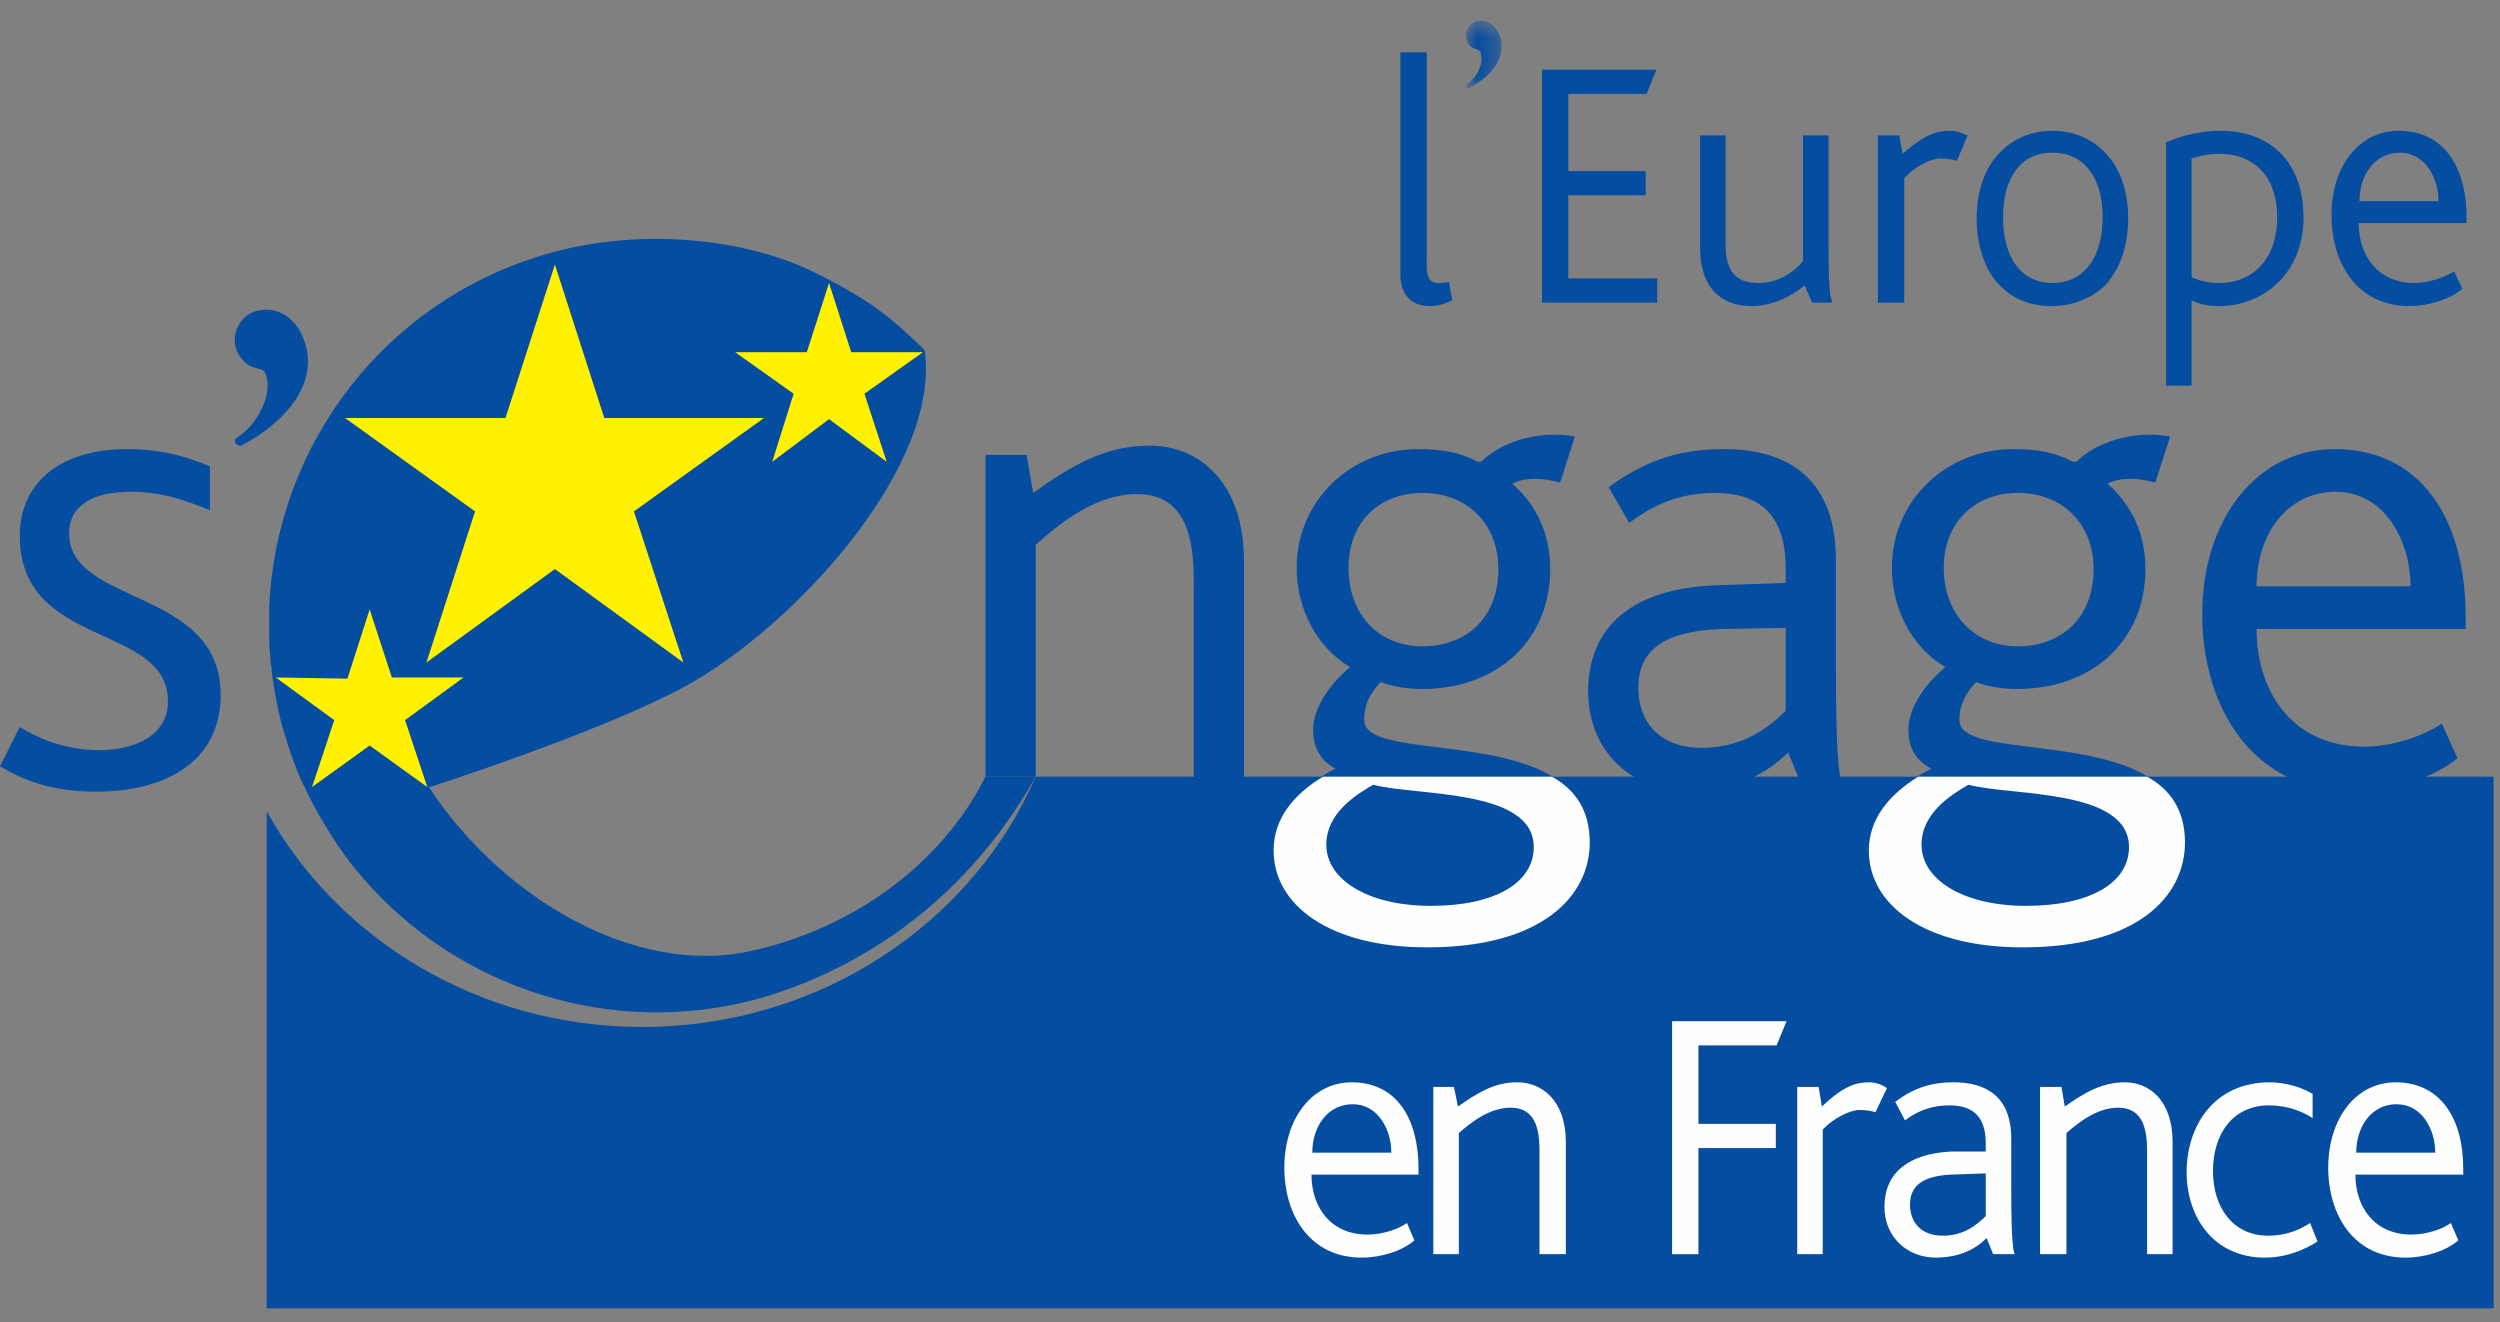 <svg width="121" height="64" xmlns="http://www.w3.org/2000/svg" xmlns:xlink="http://www.w3.org/1999/xlink"><rect width="100%" height="100%" fill="#808080" stroke="none"/><defs><path id="a" d="M.949.675h1.727v3.265H.949z"/></defs><g fill="none" fill-rule="evenodd"><path d="M50.127 37.591c-3.068 7.089-10.44 12.114-19.048 12.114-7.889 0-14.742-4.243-18.17-10.439v24.059h107.785v-25.734h-70.567zM14.823 16.825c.438 1.786-.916 3.573-3.147 4.745-.24 0-.36-.168-.28-.335 1.036-.614 1.753-2.065 1.514-2.959-.118-.446-.158-.335-.637-.502-.437-.112-.797-.614-.877-1.005-.159-.725.28-1.563 1.076-1.73.797-.224 1.993.223 2.351 1.786M4.662 38.316c-2.271 0-3.626-.614-4.662-1.228l.956-1.898c.718.446 2.071 1.116 3.825 1.116 1.952 0 3.348-.837 3.348-2.344 0-3.852-7.173-2.512-7.173-8.039 0-2.288 1.634-4.186 5.22-4.186 1.674 0 2.949.39 3.985.837v2.121c-1.116-.446-2.232-.893-3.865-.893-1.634 0-2.949.558-2.949 2.01 0 3.517 7.332 2.623 7.332 7.815 0 3.293-2.75 4.689-6.017 4.689" fill="#044DA1"/><path d="M69.094 45.852c-4.782 0-7.451-2.066-7.451-4.689 0-1.731 1.195-3.015 2.988-3.964-.838-.446-1.076-1.172-1.076-1.897 0-.782.518-1.954 1.793-3.015-1.633-.949-2.59-2.847-2.59-4.801 0-3.293 2.67-5.749 5.857-5.749 1.196 0 2.033.167 2.79.558.199.111.279.056.399-.056.796-.726 2.43-1.451 4.423-1.116l-.718 2.232c-.837-.223-1.634-.279-2.311.056 1.196 1.061 1.833 2.456 1.833 4.131 0 3.405-2.51 5.806-6.216 5.806-.717 0-1.395-.112-1.992-.335-.518.558-.797 1.06-.797 1.842 0 2.289 10.918-.056 10.918 5.917 0 2.624-2.351 5.08-7.85 5.08m-2.63-7.871c-.877.502-2.271 1.395-2.271 2.903 0 1.674 1.992 2.958 5.06 2.958 3.108 0 4.981-1.116 4.981-2.847 0-2.847-5.699-2.456-7.77-3.014m2.391-14.123c-2.153 0-3.586 1.451-3.586 3.628 0 2.233 1.433 3.796 3.586 3.796 2.072 0 3.666-1.339 3.666-3.74 0-2.233-1.554-3.684-3.666-3.684M87.184 37.981l-.638-1.563c-.956.949-2.509 1.898-4.861 1.898-2.55 0-4.82-1.842-4.82-4.857 0-3.126 2.15-5.024 6.335-5.135l3.227-.112v-.726c0-2.735-1.434-3.628-3.427-3.628-2.032 0-3.306.837-4.144 1.451l-.995-1.73c1.912-1.396 3.586-1.842 5.577-1.842 2.989 0 5.419 1.339 5.419 5.359v4.8c0 4.466.12 5.583.319 6.085h-1.992zm-.757-7.592l-3.147.056c-2.869.112-3.986 1.117-3.986 2.847 0 1.619.997 2.903 3.07 2.903 2.071 0 3.306-1.061 4.063-1.787v-4.019zM97.903 45.852c-4.782 0-7.451-2.066-7.451-4.689 0-1.731 1.195-3.015 3.028-3.964-.877-.446-1.116-1.172-1.116-1.897 0-.782.518-1.954 1.793-3.015-1.633-.949-2.59-2.847-2.59-4.801 0-3.293 2.67-5.749 5.858-5.749 1.195 0 2.032.167 2.79.558.198.111.318.056.398-.056.796-.726 2.431-1.451 4.423-1.116l-.718 2.232c-.837-.223-1.633-.279-2.311.056 1.196 1.061 1.833 2.456 1.833 4.131 0 3.405-2.51 5.806-6.216 5.806-.717 0-1.395-.112-1.992-.335-.478.558-.797 1.06-.797 1.842 0 2.289 10.919-.056 10.919 5.917 0 2.624-2.312 5.08-7.851 5.08m-2.63-7.871c-.876.502-2.27 1.395-2.27 2.903 0 1.674 1.991 2.958 5.059 2.958 3.109 0 4.982-1.116 4.982-2.847 0-2.847-5.699-2.456-7.771-3.014m2.391-14.123c-2.112 0-3.586 1.451-3.586 3.628 0 2.233 1.474 3.796 3.586 3.796 2.072 0 3.666-1.339 3.666-3.74 0-2.233-1.554-3.684-3.666-3.684M109.219 30.445c0 3.014 1.713 5.694 5.22 5.694 1.355 0 2.829-.502 3.745-1.117l.758 1.675c-1.156.949-3.148 1.619-4.981 1.619-4.941 0-7.372-4.075-7.372-8.597 0-4.577 2.63-7.982 6.415-7.982 4.065 0 6.336 3.237 6.336 8.15v.558h-10.121zm3.825-6.643c-2.35 0-3.825 2.066-3.825 4.578h7.451c0-2.178-1.235-4.578-3.626-4.578zM57.778 37.814v-9.713c0-2.01-.359-4.187-2.749-4.187-1.953 0-3.666 1.34-4.901 2.456v11.221h-2.431v-15.575h1.992l.318 1.842c1.874-1.339 3.467-2.289 5.659-2.289 2.271 0 4.543 1.675 4.543 5.583v10.662h-2.431z" fill="#044DA1"/><g transform="translate(70 .325)"><mask id="b" fill="#fff"><use xlink:href="#a"/></mask><path d="M2.64 1.595c.199.893-.437 1.786-1.554 2.345-.12 0-.159-.112-.12-.168.518-.335.837-1.005.718-1.451-.04-.224-.04-.168-.279-.279-.239-.056-.399-.28-.439-.503-.079-.335.12-.726.518-.837.399-.112.957.111 1.156.893" fill="#044DA1" mask="url(#b)"/></g><path d="M69.213 14.815c-.996 0-1.434-.67-1.434-1.507V2.534h1.275v10.216c0 .781.159.948.638.948.119 0 .238 0 .437-.055l.16.893c-.359.167-.677.279-1.076.279M74.632 14.647V3.371h5.539l-.477 1.172h-3.787v3.74h3.746v1.172h-3.746v4.02h4.303v1.172zM87.703 14.647l-.359-.837c-.597.502-1.514 1.004-2.59 1.004-1.115 0-2.47-.558-2.47-2.847v-5.414h1.234v5.303c0 1.34.559 1.842 1.594 1.842 1.036 0 1.793-.613 2.153-1.061v-6.084h1.235v4.689c0 2.568.04 3.07.198 3.405h-.995zM94.715 7.782c-.199-.056-.438-.112-.797-.112-.478 0-1.235.391-1.753.949v6.029h-1.275v-8.094h1.036l.159.893c1.116-1.005 1.753-1.116 2.311-1.116.359 0 .678.167.837.223l-.518 1.228zM101.887 13.81c-.638.614-1.554 1.005-2.59 1.005-.996 0-1.873-.335-2.51-1.005-.717-.726-1.116-1.898-1.116-3.238 0-1.339.399-2.456 1.116-3.182.637-.669 1.514-1.06 2.55-1.06 1.036 0 1.912.391 2.55 1.06.718.726 1.116 1.843 1.116 3.182 0 1.34-.398 2.457-1.116 3.238m-2.55-6.42c-1.554 0-2.39 1.228-2.39 3.126 0 1.954.877 3.182 2.39 3.182 1.515 0 2.432-1.228 2.432-3.182 0-1.898-.877-3.126-2.432-3.126M107.426 14.815c-.598 0-1.036-.112-1.354-.279v4.131h-1.236V6.888c.518-.223 1.474-.558 2.63-.558 2.47 0 4.024 1.563 4.024 4.187 0 2.791-2.032 4.298-4.064 4.298m.04-7.369c-.598 0-1.036.112-1.394.224v5.749c.438.168.756.279 1.314.279 1.674 0 2.829-1.172 2.829-3.181 0-2.122-1.275-3.071-2.749-3.071M114.16 10.796c0 1.563.917 2.903 2.71 2.903.677 0 1.434-.279 1.912-.558l.399.837c-.598.502-1.634.837-2.55.837-2.551 0-3.786-2.065-3.786-4.41 0-2.344 1.315-4.075 3.268-4.075 2.11 0 3.267 1.675 3.267 4.187v.279h-5.22zm1.992-3.405c-1.195 0-1.952 1.06-1.952 2.344h3.824c0-1.116-.636-2.344-1.872-2.344z" fill="#044DA1"/><path d="M63.475 56.85c0 1.563.918 2.903 2.711 2.903.677 0 1.434-.223 1.911-.558l.359.837c-.557.502-1.593.837-2.549.837-2.511 0-3.746-2.065-3.746-4.354 0-2.345 1.314-4.131 3.267-4.131 2.111 0 3.228 1.675 3.228 4.187v.279h-5.181zm1.992-3.405c-1.194 0-1.952 1.06-1.952 2.344h3.825c0-1.116-.636-2.344-1.873-2.344zM74.513 60.701v-4.968c0-1.005-.159-2.121-1.396-2.121-.996 0-1.872.669-2.509 1.228v5.861h-1.235v-8.094h.995l.2.949c.957-.669 1.753-1.173 2.869-1.173 1.156 0 2.35.839 2.35 2.903v5.415h-1.274zM85.989 50.598h-3.785v3.796h3.745v1.172h-3.745v5.136h-1.276v-11.276h5.54zM90.77 53.835c-.158-.056-.397-.112-.757-.112-.477 0-1.274.391-1.793.949v6.029h-1.234v-8.094h1.035l.159.949c1.116-1.061 1.713-1.172 2.312-1.172.358 0 .676.167.837.279l-.559 1.172zM96.468 60.701l-.318-.782c-.479.503-1.276.949-2.471.949-1.315 0-2.471-.949-2.471-2.456 0-1.619 1.116-2.568 3.229-2.679h1.673v-.391c0-1.396-.718-1.842-1.753-1.842-1.036 0-1.714.391-2.153.726l-.477-.894c.956-.725 1.832-.949 2.828-.949 1.555 0 2.79.671 2.79 2.736v2.512c0 2.288.079 2.791.159 3.07h-1.036zm-.358-3.908l-1.633.056c-1.436.056-2.033.558-2.033 1.452 0 .838.517 1.507 1.593 1.507 1.036 0 1.674-.558 2.073-.949v-2.066zM103.919 60.701v-4.968c0-1.005-.158-2.121-1.395-2.121-.996 0-1.872.669-2.509 1.228v5.861h-1.276v-8.094h1.036l.16.949c.957-.669 1.793-1.173 2.909-1.173 1.155 0 2.31.839 2.31 2.903v5.415h-1.235zM109.618 60.869c-2.471 0-3.785-1.954-3.785-4.131 0-2.233 1.314-4.354 4.024-4.354.717 0 1.514.223 2.073.558v1.172c-.519-.335-1.236-.614-2.113-.614-1.713 0-2.709 1.34-2.709 3.182 0 1.787.996 3.126 2.669 3.126.877 0 1.514-.279 2.033-.614l.358.894c-.598.39-1.514.781-2.55.781M114.001 56.85c0 1.563.916 2.903 2.71 2.903.677 0 1.434-.223 1.912-.558l.358.837c-.557.502-1.593.837-2.549.837-2.511 0-3.746-2.065-3.746-4.354 0-2.345 1.315-4.131 3.266-4.131 2.112 0 3.269 1.675 3.269 4.187v.279h-5.22zm1.991-3.405c-1.194 0-1.951 1.06-1.951 2.344h3.824c0-1.116-.636-2.344-1.873-2.344zM61.643 41.163c0 2.624 2.67 4.689 7.45 4.689 5.499 0 7.851-2.456 7.851-5.08 0-1.563-.717-2.568-1.833-3.182h-11.077c-1.475.893-2.391 2.066-2.391 3.573m4.82-3.182c2.073.558 7.771.168 7.771 3.015 0 1.73-1.872 2.847-4.981 2.847-3.067 0-5.06-1.284-5.06-2.959 0-1.507 1.394-2.401 2.27-2.903M90.451 41.163c0 2.624 2.67 4.689 7.451 4.689 5.539 0 7.85-2.456 7.85-5.08 0-1.563-.717-2.568-1.833-3.182h-11.077c-1.435.893-2.391 2.066-2.391 3.573m4.821-3.182c2.072.558 7.771.168 7.771 3.015 0 1.73-1.873 2.847-4.981 2.847-3.068 0-5.061-1.284-5.061-2.959 0-1.507 1.395-2.401 2.271-2.903" fill="#FEFEFE"/><path d="M39.328 13.141c-3.347-1.619-8.328-2.121-12.711-.893-7.969 2.233-13.229 9.266-13.588 17.082V30.893c0 .446.04.837.08 1.284 0 .055.04.055.04.111v.223c.118.894.279 1.787.518 2.68.04.056.04.056.04.112.279.949.597 1.898.996 2.735l.04.056c.438.949.956 1.842 1.514 2.679.04.056.08.112.08.168h.039c.359.558.757 1.06 1.196 1.563 4.582 5.303 12.033 7.815 19.246 5.805 4.223-1.228 9.682-4.242 13.308-10.718h-2.43c-2.152 4.299-6.495 7.369-11.317 8.43-5.739 1.284-12.193-2.68-15.619-7.927-.04-.112.039 0 .039 0s8.368-2.68 12.432-4.913c5.34-2.958 12.353-10.718 11.516-16.244-1.474-1.396-2.351-2.289-5.419-3.796" fill="#044DA1"/><path fill="#FFF100" d="M37.376 22.351l2.749-2.065 2.79 2.065-1.076-3.294 2.829-2.009h-3.468l-1.075-3.35-1.075 3.35h-3.467l2.829 2.009zM15.102 38.093l2.789-2.01 2.79 2.01-1.076-3.238 2.829-2.065h-3.467l-1.076-3.294-1.076 3.35-3.466-.056 2.829 2.065z"/><path fill="#FFF100" d="M20.641 32.064l6.216-4.522 6.216 4.522-2.391-7.313 6.296-4.521h-7.731l-2.39-7.425-2.392 7.425h-7.769l6.296 4.521z"/></g></svg>